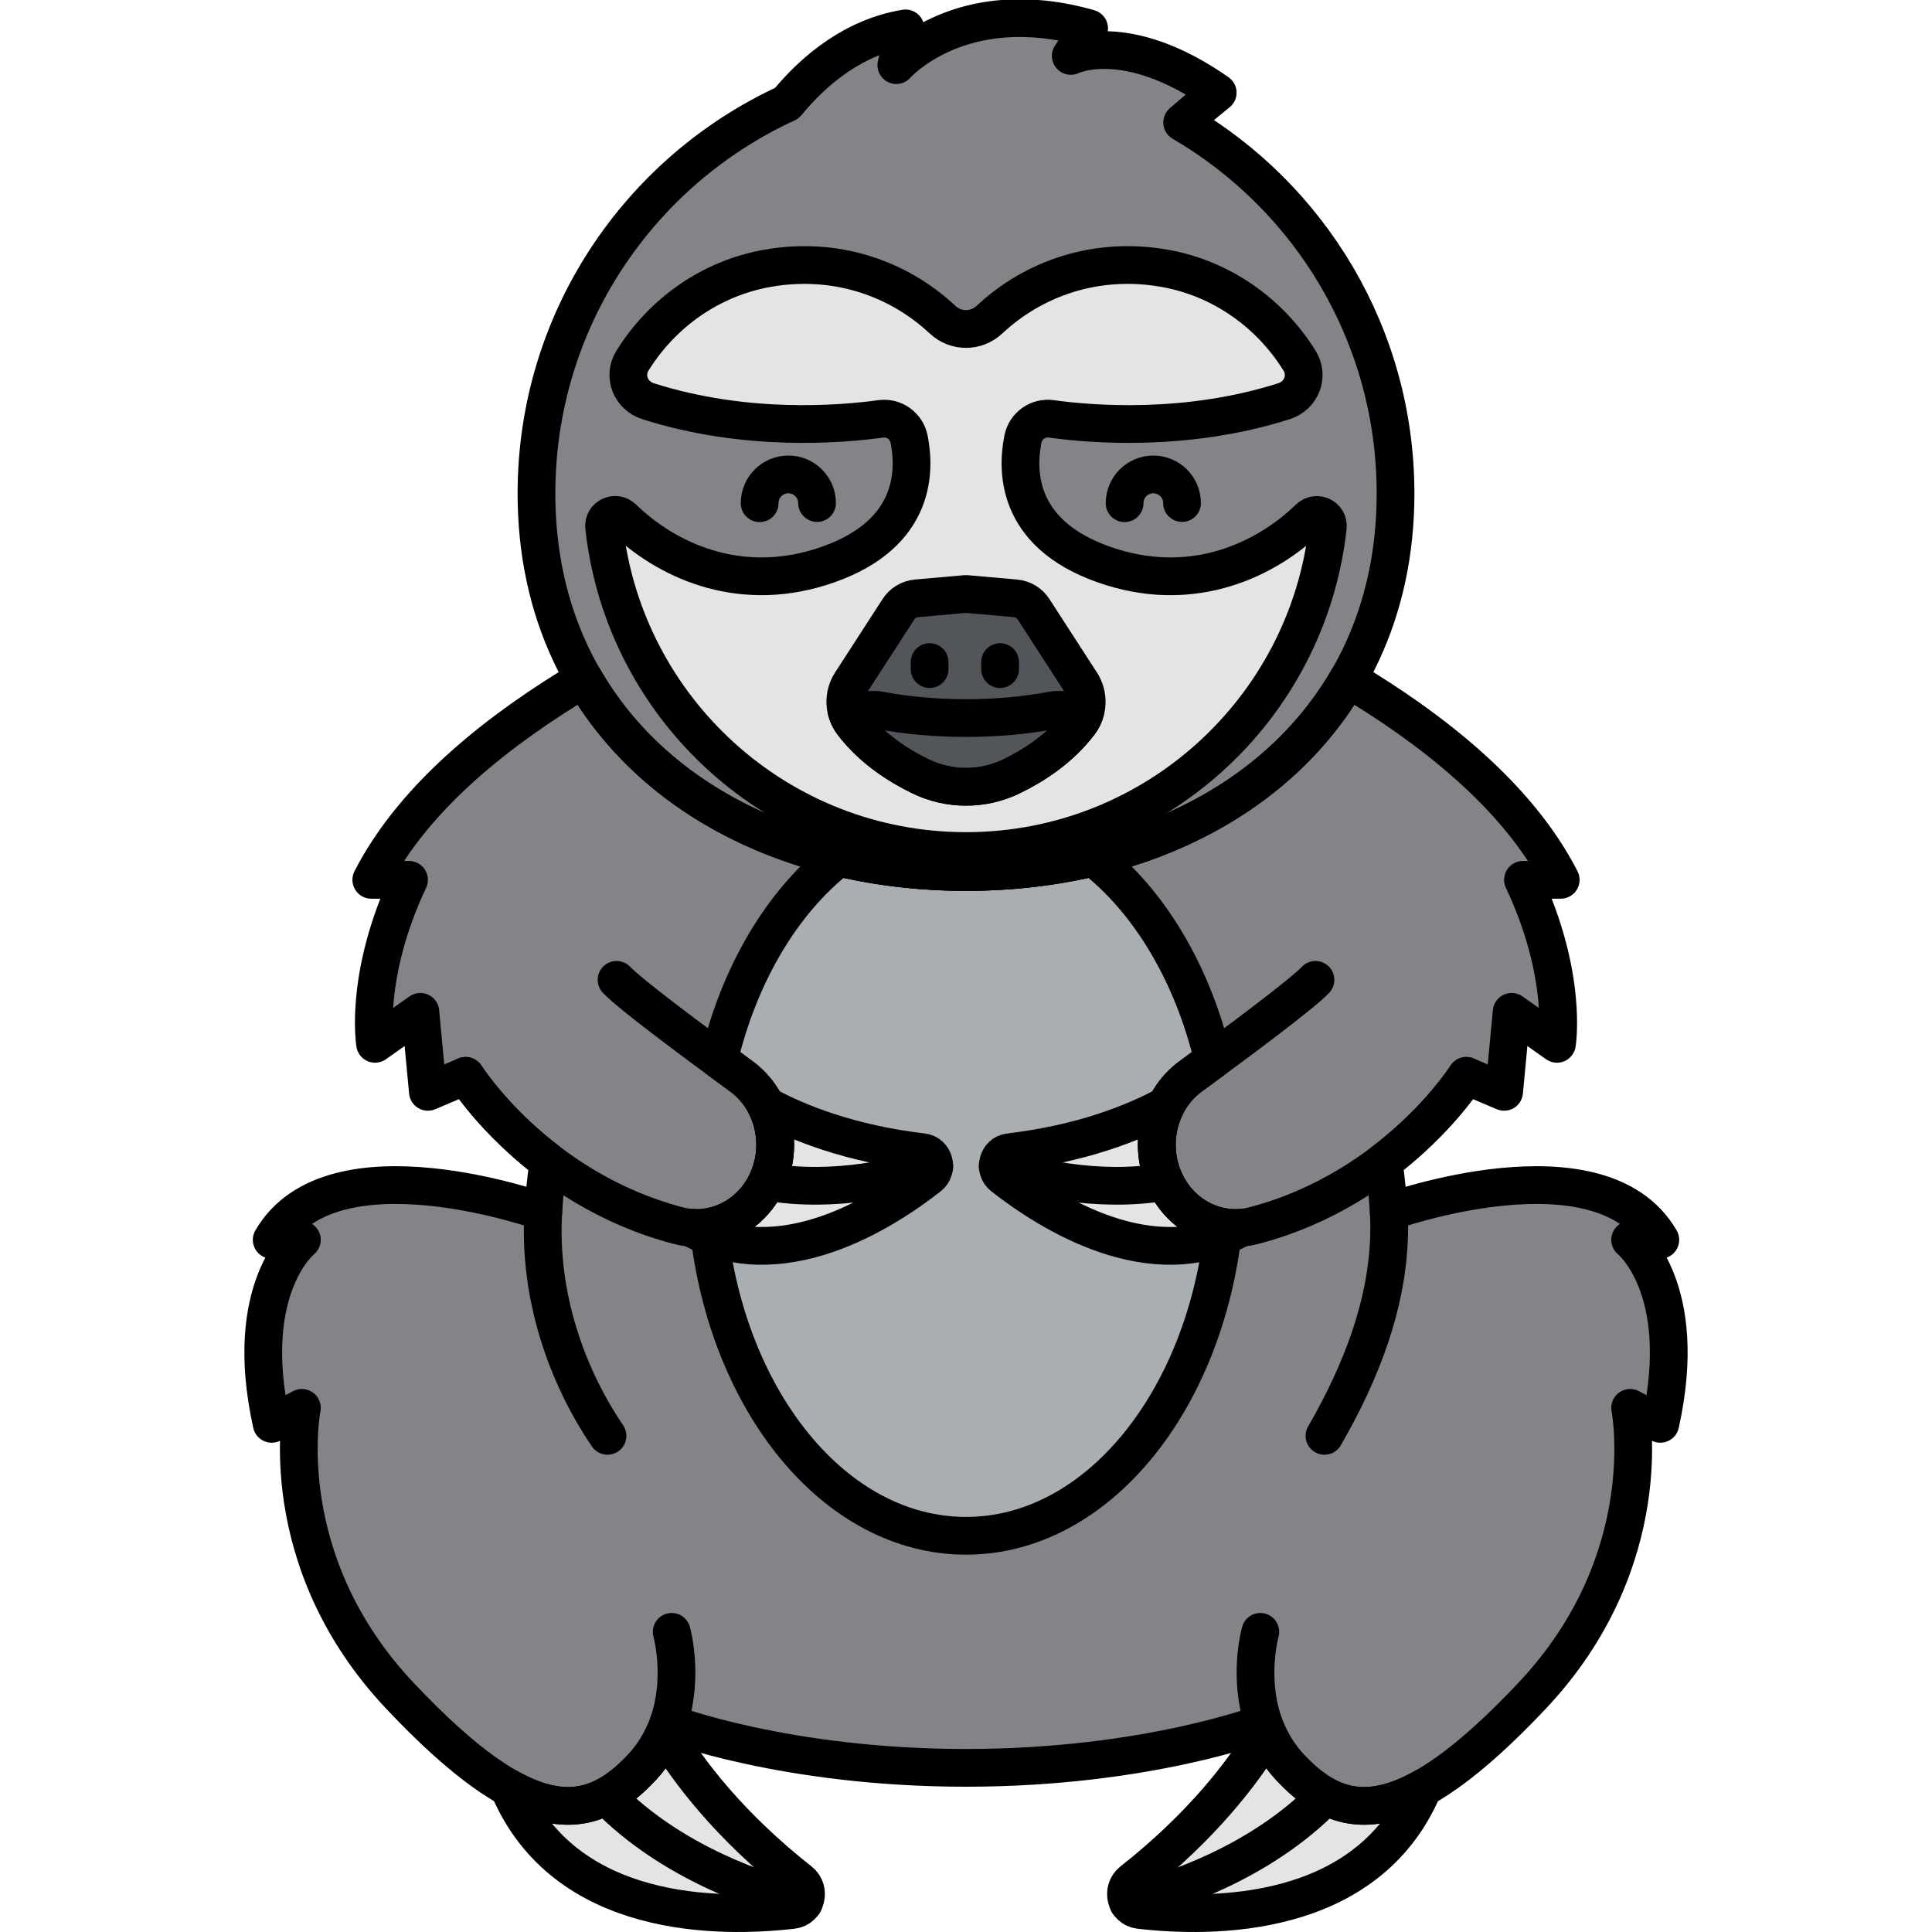 <?xml version="1.0" encoding="utf-8"?>
<!-- Generator: Adobe Illustrator 22.0.0, SVG Export Plug-In . SVG Version: 6.00 Build 0)  -->
<svg version="1.1" xmlns="http://www.w3.org/2000/svg" xmlns:xlink="http://www.w3.org/1999/xlink" x="0px" y="0px"
	 viewBox="0 0 256 256" style="enable-background:new 0 0 256 256;" xml:space="preserve">
<style type="text/css">
	.st0{fill:#F9BD55;}
	.st1{fill:#F4DBCE;}
	.st2{fill:#52565B;}
	.st3{fill:#FD605B;}
	.st4{fill:#F98080;}
	.st5{fill:#F9E63A;}
	.st6{fill:#039BE6;}
	.st7{fill:none;stroke:#000000;stroke-width:5;stroke-linecap:round;stroke-linejoin:round;stroke-miterlimit:10;}
	.st8{fill:#7D3D1A;}
	.st9{fill:#EAA250;}
	.st10{fill:#DD7F57;}
	.st11{fill:#FFC097;}
	.st12{fill:#F49667;}
	.st13{fill:#F89422;}
	.st14{fill:#E3E4E5;}
	.st15{fill:#6E7175;}
	.st16{fill:#46BAF9;}
	.st17{fill:#D9F3FF;}
	.st18{fill:#828487;}
	.st19{fill:#A8AEB2;}
	.st20{fill:#C9CDD1;}
	.st21{fill:#8CD8F9;}
	.st22{fill:#1AA7E5;}
	.st23{fill:#ACE7FC;}
	.st24{fill:#FFFFFF;}
	.st25{fill:#9E512B;}
	.st26{fill:#7ED5FC;}
	.st27{fill:#7CCC4E;}
	.st28{fill:#3AA03A;}
	.st29{fill:#FCB1B1;}
	.st30{fill:#F76E23;}
	.st31{fill:#C16A44;}
	.st32{fill:#B796EA;}
</style>
<g id="Layer_1">
</g>
<g id="Layer_2">
</g>
<g id="Layer_3">
</g>
<g id="Layer_4">
</g>
<g id="Layer_5">
</g>
<g id="Layer_6">
</g>
<g id="Layer_7">
</g>
<g id="Layer_8">
</g>
<g id="Layer_9">
</g>
<g id="Layer_10">
</g>
<g id="Layer_11">
</g>
<g id="Layer_12">
</g>
<g id="Layer_13">
</g>
<g id="Layer_14">
</g>
<g id="Layer_15">
</g>
<g id="Layer_16">
</g>
<g id="Layer_17">
</g>
<g id="Layer_18">
</g>
<g id="Layer_19">
</g>
<g id="Layer_20">
</g>
<g id="Layer_21">
</g>
<g id="Layer_22">
</g>
<g id="Layer_23">
</g>
<g id="Layer_24">
</g>
<g id="Layer_25">
</g>
<g id="Layer_26">
</g>
<g id="Layer_27">
</g>
<g id="Layer_28">
</g>
<g id="Layer_29">
</g>
<g id="Layer_30">
</g>
<g id="Layer_31">
</g>
<g id="Layer_32">
</g>
<g id="Layer_33">
</g>
<g id="Layer_34">
</g>
<g id="Layer_35">
</g>
<g id="Layer_36">
</g>
<g id="Layer_37">
</g>
<g id="Layer_38">
</g>
<g id="Layer_39">
</g>
<g id="Layer_40">
</g>
<g id="Layer_41">
</g>
<g id="Layer_42">
</g>
<g id="Layer_43">
</g>
<g id="Layer_44">
</g>
<g id="Layer_45">
</g>
<g id="Layer_46">
</g>
<g id="Layer_47">
</g>
<g id="Layer_48">
</g>
<g id="Layer_49">
</g>
<g id="Layer_50">
</g>
<g id="Layer_51">
</g>
<g id="Layer_52">
</g>
<g id="Layer_53">
</g>
<g id="Layer_54">
</g>
<g id="Layer_55">
</g>
<g id="Layer_56">
</g>
<g id="Layer_57">
	<g>
		<path class="st18" d="M156.646,16.228c2.518-2.2,4.705-3.95,4.705-3.95c-12.167-8.517-19.467-4.867-19.467-4.867l2.433-3.65
			c-17.034-4.867-25.551,4.867-25.551,4.867l1.217-4.867c-6.845,1.141-12.085,5.491-15.721,9.915
			c-19.577,9-33.177,28.769-33.177,51.727c0,31.434,25.482,50.14,56.916,50.14c31.434,0,56.916-18.707,56.916-50.14
			C184.916,44.417,173.55,26.097,156.646,16.228z"/>
		<path class="st14" d="M173.449,68.659c-5.672,5.501-15.07,9.934-26.13,6.493c-12.464-3.878-12.699-12.357-11.776-16.972
			c0.35-1.751,1.992-2.922,3.761-2.677c5.419,0.748,17.927,1.751,30.752-2.316c0.016-0.005,0.032-0.01,0.048-0.015
			c2.313-0.716,3.372-3.319,2.096-5.377c-3.898-6.281-10.308-10.92-17.955-12.257c-8.964-1.568-17.273,1.33-23.136,6.818
			c-1.762,1.649-4.454,1.649-6.216,0c-5.863-5.488-14.172-8.385-23.136-6.818c-7.647,1.337-14.058,5.976-17.955,12.257
			c-1.277,2.057-0.217,4.661,2.096,5.377c0.016,0.005,0.032,0.01,0.048,0.015c12.824,4.067,25.331,3.064,30.75,2.316
			c1.78-0.246,3.418,0.941,3.768,2.704c0.917,4.62,0.66,13.075-11.781,16.945c-11.068,3.443-20.471-0.999-26.142-6.505
			c-0.989-0.96-2.643-0.179-2.493,1.191c2.65,24.142,23.098,42.927,47.946,42.927h0c24.829,0,45.288-18.762,47.947-42.915
			C176.092,68.482,174.438,67.699,173.449,68.659z"/>
		<path class="st2" d="M143.248,90.462l-6.258-9.672c-0.529-0.859-1.433-1.418-2.438-1.507L128,78.705l-6.552,0.578
			c-1.005,0.089-1.909,0.647-2.438,1.507l-6.257,9.672c-1.075,1.661-0.976,3.815,0.226,5.386c2.567,3.355,6.041,5.595,9.002,7.027
			c3.798,1.837,8.242,1.837,12.04,0c2.961-1.432,6.435-3.672,9.002-7.027C144.224,94.277,144.322,92.123,143.248,90.462z"/>
		<path class="st18" d="M216,164.286h4c-8-13.781-35.989-3.703-35.989-3.703c-0.13-2.213-0.366-4.436-0.68-6.647
			c7.314-5.566,10.972-11.381,10.972-11.381l5,2.12l1-10.601l6,4.24c0,0,1.5-9.01-4.5-21.731h5
			c-5.787-11.326-17.446-20.234-28.177-26.632c-9.445,16.365-28.562,25.593-50.626,25.593c-22.064,0-41.181-9.227-50.626-25.593
			c-10.731,6.399-22.39,15.306-28.177,26.632h5c-6,12.721-4.5,21.731-4.5,21.731l6-4.24l1,10.601l5-2.12
			c0,0,3.658,5.815,10.972,11.381c-0.314,2.211-0.549,4.434-0.68,6.647c0,0-27.989-10.078-35.989,3.703h4c0,0-8,6.36-4,24.381
			l4-2.12c0,0-4,20.141,13,38.162s25,16.961,32,9.541c1.75-1.855,2.875-3.909,3.578-5.946c0,0,15.422,5.946,39.422,5.946
			s39.422-5.946,39.422-5.946c0.703,2.037,1.828,4.091,3.578,5.946c7,7.42,15,8.48,32-9.541s13-38.162,13-38.162l4,2.12
			C224,170.646,216,164.286,216,164.286z"/>
		<path class="st19" d="M154.71,157.258c-2.754-4.98-1.417-11.367,3.067-14.643c0.958-0.7,1.958-1.434,2.971-2.18
			c-2.725-11.461-8.457-21.017-15.911-26.828c-5.323,1.265-10.97,1.937-16.836,1.937s-11.513-0.671-16.836-1.937
			c-7.454,5.812-13.186,15.367-15.911,26.828c1.012,0.746,2.012,1.48,2.971,2.18c4.484,3.276,5.821,9.663,3.067,14.643
			c-1.621,2.931-4.379,4.839-7.412,5.33C96.34,185.736,110.677,203.5,128,203.5s31.66-17.764,34.123-40.913
			C159.089,162.097,156.331,160.189,154.71,157.258z"/>
		<path class="st14" d="M171,234.249c-1.393-1.476-2.384-3.078-3.088-4.698c-3.089,5.156-8.571,12.378-17.907,19.731
			c-1.449,1.142-0.842,3.582,0.953,3.792c9.557,1.116,30.231,1.309,37.623-16.171C180.727,241.286,175.642,239.17,171,234.249z"/>
		<path class="st0" d="M149.493,252.143c5.515-1.389,17.507-5.257,26.129-14.121"/>
		<path class="st14" d="M85,234.249c1.393-1.476,2.384-3.078,3.088-4.698c3.089,5.156,8.571,12.378,17.907,19.731
			c1.449,1.142,0.842,3.582-0.953,3.792c-9.557,1.116-30.231,1.309-37.623-16.171C75.273,241.286,80.358,239.17,85,234.249z"/>
		<path class="st0" d="M106.507,252.143c-5.515-1.389-17.507-5.257-26.129-14.121"/>
		<path class="st14" d="M122.276,152.679c-9.609-1.14-16.445-3.862-20.796-6.21c1.663,3.284,1.701,7.368-0.19,10.789l0,0
			c-2.032,3.674-5.851,5.75-9.761,5.425c11.908,6.604,25.457-1.994,31.576-6.797C124.335,154.921,123.797,152.859,122.276,152.679z"
			/>
		<path class="st0" d="M123.804,154.542c-4.189,1.346-13.142,3.617-22.174,2.051"/>
		<path class="st14" d="M133.724,152.679c9.609-1.14,16.445-3.862,20.796-6.21c-1.663,3.284-1.701,7.368,0.19,10.789l0,0
			c2.032,3.674,5.851,5.75,9.761,5.425c-11.908,6.604-25.457-1.994-31.576-6.797C131.665,154.921,132.203,152.859,133.724,152.679z"
			/>
		<path class="st0" d="M132.197,154.542c4.189,1.346,13.142,3.617,22.174,2.051"/>
		<path class="st7" d="M184.011,160.583c0.657,11.141-3.913,21.724-8.511,29.674"/>
		<path class="st7" d="M167.422,228.303c-2.109-6.112-0.422-12.075-0.422-12.075"/>
		<path class="st7" d="M171,234.249c-1.393-1.476-2.384-3.078-3.088-4.698c-3.089,5.156-8.571,12.378-17.907,19.731
			c-1.449,1.142-0.842,3.582,0.953,3.792c9.557,1.116,30.231,1.309,37.623-16.171C180.727,241.286,175.642,239.17,171,234.249z"/>
		<path class="st7" d="M149.493,252.143c5.515-1.389,17.507-5.257,26.129-14.121"/>
		<path class="st7" d="M71.989,160.583c-0.657,11.141,3.11,21.724,8.511,29.674"/>
		<path class="st7" d="M88.578,228.303C90.688,222.191,89,216.228,89,216.228"/>
		<path class="st7" d="M85,234.249c1.393-1.476,2.384-3.078,3.088-4.698c3.089,5.156,8.571,12.378,17.907,19.731
			c1.449,1.142,0.842,3.582-0.953,3.792c-9.557,1.116-30.231,1.309-37.623-16.171C75.273,241.286,80.358,239.17,85,234.249z"/>
		<path class="st7" d="M106.507,252.143c-5.515-1.389-17.507-5.257-26.129-14.121"/>
		<path class="st7" d="M173.449,68.659c-5.672,5.501-15.07,9.934-26.13,6.493c-12.464-3.878-12.699-12.357-11.776-16.972
			c0.35-1.751,1.992-2.922,3.761-2.677c5.419,0.748,17.927,1.751,30.752-2.316c0.016-0.005,0.032-0.01,0.048-0.015
			c2.313-0.716,3.372-3.319,2.096-5.377c-3.898-6.281-10.308-10.92-17.955-12.257c-8.964-1.568-17.273,1.33-23.136,6.818
			c-1.762,1.649-4.454,1.649-6.216,0c-5.863-5.488-14.172-8.385-23.136-6.818c-7.647,1.337-14.058,5.976-17.955,12.257
			c-1.277,2.057-0.217,4.661,2.096,5.377c0.016,0.005,0.032,0.01,0.048,0.015c12.824,4.067,25.331,3.064,30.75,2.316
			c1.78-0.246,3.418,0.941,3.768,2.704c0.917,4.62,0.66,13.075-11.781,16.945c-11.068,3.443-20.471-0.999-26.142-6.505
			c-0.989-0.96-2.643-0.179-2.493,1.191c2.65,24.142,23.098,42.927,47.946,42.927h0c24.829,0,45.288-18.762,47.947-42.915
			C176.092,68.482,174.438,67.699,173.449,68.659z"/>
		<path class="st7" d="M149.017,66.68c-0.007-2.101,1.691-3.81,3.792-3.817c2.101-0.007,3.81,1.691,3.817,3.792"/>
		<path class="st7" d="M100.655,66.68c-0.007-2.101,1.691-3.81,3.792-3.817c2.101-0.007,3.81,1.691,3.817,3.792"/>
		<line class="st7" x1="132.518" y1="87.726" x2="132.518" y2="88.66"/>
		<line class="st7" x1="123.179" y1="87.726" x2="123.179" y2="88.66"/>
		<path class="st7" d="M156.646,16.228c2.518-2.2,4.705-3.95,4.705-3.95c-12.167-8.517-19.467-4.867-19.467-4.867l2.433-3.65
			c-17.034-4.867-25.551,4.867-25.551,4.867l1.217-4.867c-6.845,1.141-12.085,5.491-15.721,9.915
			c-19.577,9-33.177,28.769-33.177,51.727c0,31.434,25.482,50.14,56.916,50.14c31.434,0,56.916-18.707,56.916-50.14
			C184.916,44.417,173.55,26.097,156.646,16.228z"/>
		<path class="st7" d="M216,164.286h4c-8-13.781-35.989-3.703-35.989-3.703c-0.13-2.213-0.366-4.436-0.68-6.647
			c7.314-5.566,10.972-11.381,10.972-11.381l5,2.12l1-10.601l6,4.24c0,0,1.5-9.01-4.5-21.731h5
			c-5.787-11.326-17.446-20.234-28.177-26.632c-9.445,16.365-28.562,25.593-50.626,25.593c-22.064,0-41.181-9.227-50.626-25.593
			c-10.731,6.399-22.39,15.306-28.177,26.632h5c-6,12.721-4.5,21.731-4.5,21.731l6-4.24l1,10.601l5-2.12
			c0,0,3.658,5.815,10.972,11.381c-0.314,2.211-0.549,4.434-0.68,6.647c0,0-27.989-10.078-35.989,3.703h4c0,0-8,6.36-4,24.381
			l4-2.12c0,0-4,20.141,13,38.162s25,16.961,32,9.541c1.75-1.855,2.875-3.909,3.578-5.946c0,0,15.422,5.946,39.422,5.946
			s39.422-5.946,39.422-5.946c0.703,2.037,1.828,4.091,3.578,5.946c7,7.42,15,8.48,32-9.541s13-38.162,13-38.162l4,2.12
			C224,170.646,216,164.286,216,164.286z"/>
		<path class="st7" d="M154.71,157.258c-2.754-4.98-1.417-11.367,3.067-14.643c0.958-0.7,1.958-1.434,2.971-2.18
			c-2.725-11.461-8.457-21.017-15.911-26.828c-5.323,1.265-10.97,1.937-16.836,1.937s-11.513-0.671-16.836-1.937
			c-7.454,5.812-13.186,15.367-15.911,26.828c1.012,0.746,2.012,1.48,2.971,2.18c4.484,3.276,5.821,9.663,3.067,14.643
			c-1.621,2.931-4.379,4.839-7.412,5.33C96.34,185.736,110.677,203.5,128,203.5s31.66-17.764,34.123-40.913
			C159.089,162.097,156.331,160.189,154.71,157.258z"/>
		<path class="st7" d="M81.697,129.834c1.78,1.887,10.076,8.068,16.527,12.781c4.484,3.276,5.821,9.663,3.067,14.643l0,0
			c-2.32,4.195-6.97,6.307-11.423,5.141c-18.78-4.914-28.17-19.845-28.17-19.845"/>
		<path class="st7" d="M194.304,142.554c0,0-9.39,14.931-28.17,19.845c-4.454,1.165-9.103-0.946-11.423-5.141l0,0
			c-2.754-4.98-1.417-11.367,3.067-14.643c6.451-4.713,14.746-10.894,16.527-12.781"/>
		<path class="st7" d="M122.276,152.679c-9.609-1.14-16.445-3.862-20.796-6.21c1.663,3.284,1.701,7.368-0.19,10.789l0,0
			c-2.032,3.674-5.851,5.75-9.761,5.425c11.908,6.604,25.457-1.994,31.576-6.797C124.335,154.921,123.797,152.859,122.276,152.679z"
			/>
		<path class="st7" d="M123.804,154.542c-4.189,1.346-13.142,3.617-22.174,2.051"/>
		<path class="st7" d="M133.724,152.679c9.609-1.14,16.445-3.862,20.796-6.21c-1.663,3.284-1.701,7.368,0.19,10.789l0,0
			c2.032,3.674,5.851,5.75,9.761,5.425c-11.908,6.604-25.457-1.994-31.576-6.797C131.665,154.921,132.203,152.859,133.724,152.679z"
			/>
		<path class="st7" d="M132.197,154.542c4.189,1.346,13.142,3.617,22.174,2.051"/>
		<path class="st7" d="M143.248,90.462l-6.258-9.672c-0.529-0.859-1.433-1.418-2.438-1.507L128,78.705l-6.552,0.578
			c-1.005,0.089-1.909,0.647-2.438,1.507l-6.257,9.672c-1.075,1.661-0.976,3.815,0.226,5.386c2.567,3.355,6.041,5.595,9.002,7.027
			c3.798,1.837,8.242,1.837,12.04,0c2.961-1.432,6.435-3.672,9.002-7.027C144.224,94.277,144.322,92.123,143.248,90.462z"/>
		<path class="st7" d="M139.479,94.118c-7.242,1.374-15.716,1.374-22.958,0c-1.406-0.267-2.873,0.363-4.358,0.017
			c0.154,0.608,0.418,1.193,0.816,1.713c2.567,3.355,6.041,5.595,9.002,7.027c3.798,1.837,8.242,1.837,12.04,0
			c2.961-1.432,6.435-3.672,9.002-7.027c0.397-0.519,0.662-1.105,0.816-1.713C142.352,94.481,140.885,93.852,139.479,94.118z"/>
	</g>
</g>
<g id="Layer_58">
</g>
<g id="Layer_59">
</g>
<g id="Layer_60">
</g>
<g id="Layer_61">
</g>
<g id="Layer_62">
</g>
<g id="Layer_63">
</g>
<g id="Layer_64">
</g>
<g id="Layer_65">
</g>
<g id="Layer_66">
</g>
<g id="Layer_67">
</g>
<g id="Layer_68">
</g>
<g id="Layer_69">
</g>
<g id="Layer_70">
</g>
<g id="Layer_71">
</g>
<g id="Layer_72">
</g>
<g id="Layer_73">
</g>
<g id="Layer_74">
</g>
<g id="Layer_75">
</g>
<g id="Layer_76">
</g>
<g id="Layer_77">
</g>
<g id="Layer_78">
</g>
<g id="Layer_79">
</g>
<g id="Layer_80">
</g>
<g id="Layer_81">
</g>
<g id="Layer_82">
</g>
<g id="Layer_83">
</g>
<g id="Layer_84">
</g>
<g id="Layer_85">
</g>
<g id="Layer_86">
</g>
<g id="Layer_87">
</g>
<g id="Layer_88">
</g>
<g id="Layer_89">
</g>
<g id="Layer_90">
</g>
<g id="Layer_91">
</g>
<g id="Layer_92">
</g>
<g id="Layer_93">
</g>
<g id="Layer_94">
</g>
<g id="Layer_95">
</g>
<g id="Layer_96">
</g>
<g id="Layer_97">
</g>
<g id="Layer_98">
</g>
<g id="Layer_99">
</g>
<g id="Layer_100">
</g>
</svg>
